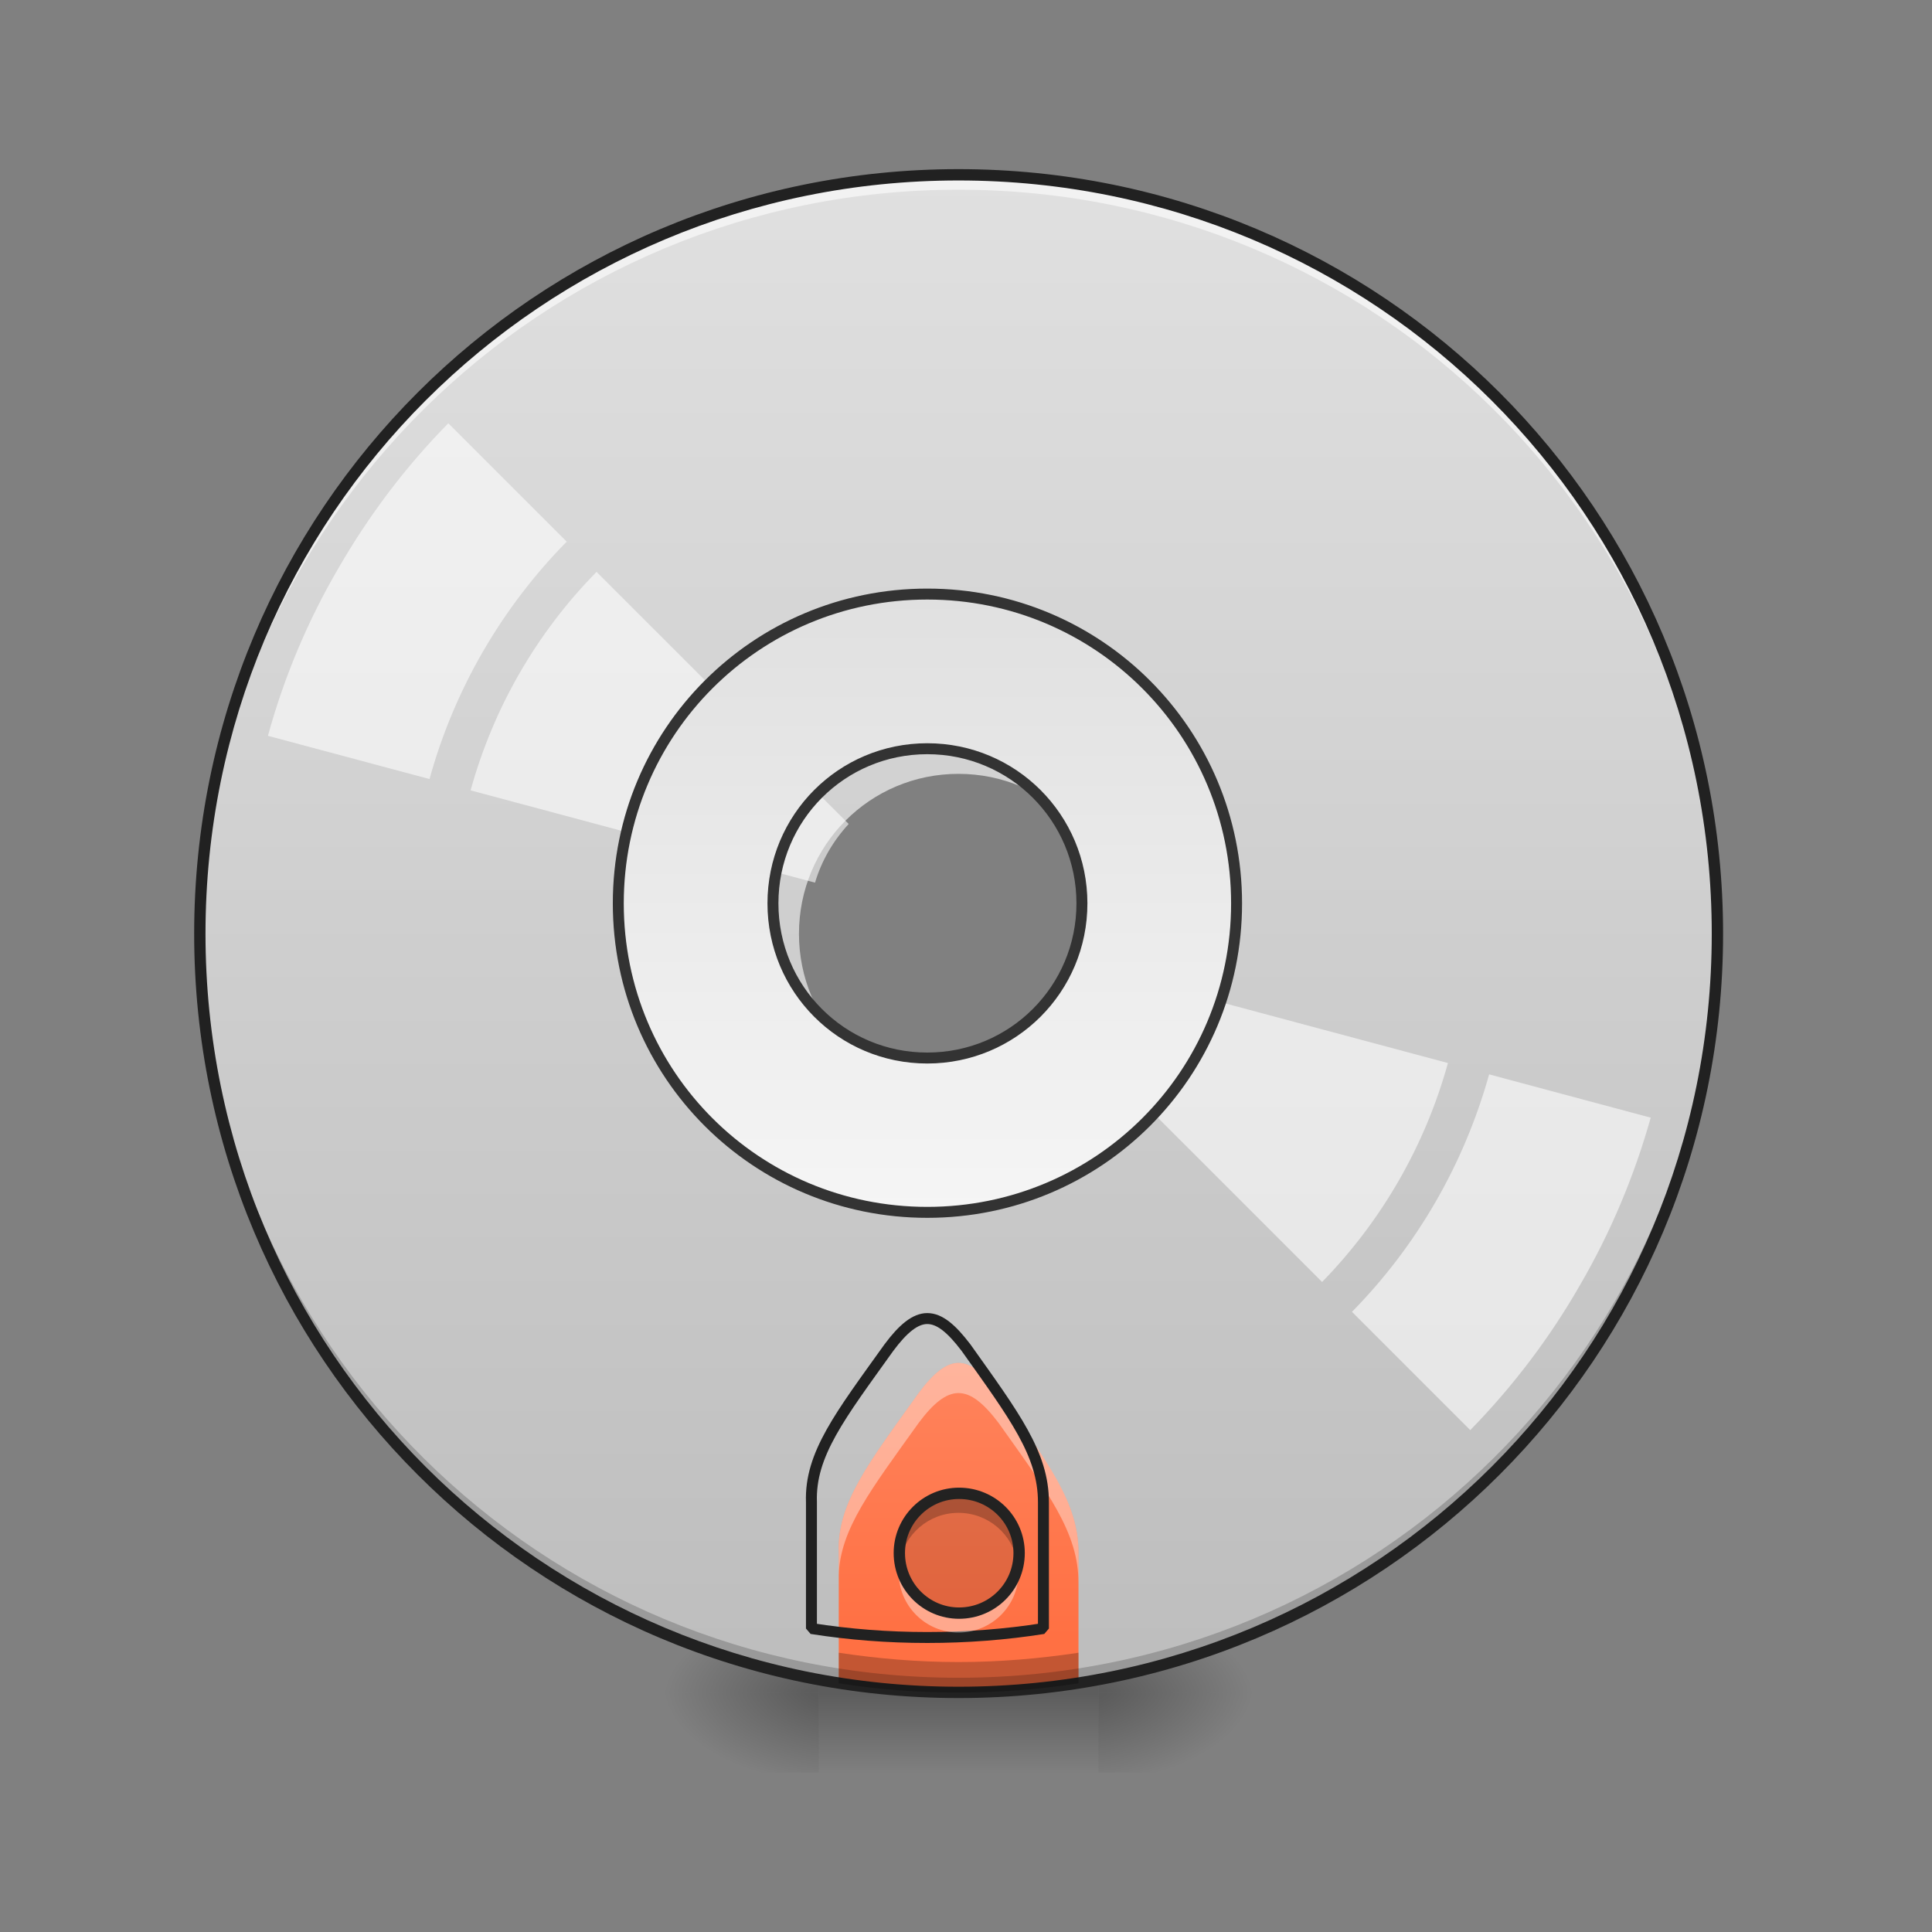 <?xml version="1.0" encoding="UTF-8"?>
<svg xmlns="http://www.w3.org/2000/svg" xmlns:xlink="http://www.w3.org/1999/xlink" width="22px" height="22px" viewBox="0 0 22 22" version="1.1">
<rect x="0" y="0" width="22" height="22" fill="#808080" stroke="none"/>
<defs>
<radialGradient id="radial0" gradientUnits="userSpaceOnUse" cx="450.909" cy="189.579" fx="450.909" fy="189.579" r="21.167" gradientTransform="matrix(0,-0.054,-0.097,-0,30.61,43.722)">
<stop offset="0" style="stop-color:rgb(0%,0%,0%);stop-opacity:0.314;"/>
<stop offset="0.222" style="stop-color:rgb(0%,0%,0%);stop-opacity:0.275;"/>
<stop offset="1" style="stop-color:rgb(0%,0%,0%);stop-opacity:0;"/>
</radialGradient>
<radialGradient id="radial1" gradientUnits="userSpaceOnUse" cx="450.909" cy="189.579" fx="450.909" fy="189.579" r="21.167" gradientTransform="matrix(-0,0.054,0.097,0,-8.779,-5.175)">
<stop offset="0" style="stop-color:rgb(0%,0%,0%);stop-opacity:0.314;"/>
<stop offset="0.222" style="stop-color:rgb(0%,0%,0%);stop-opacity:0.275;"/>
<stop offset="1" style="stop-color:rgb(0%,0%,0%);stop-opacity:0;"/>
</radialGradient>
<radialGradient id="radial2" gradientUnits="userSpaceOnUse" cx="450.909" cy="189.579" fx="450.909" fy="189.579" r="21.167" gradientTransform="matrix(-0,-0.054,0.097,-0,-8.779,43.722)">
<stop offset="0" style="stop-color:rgb(0%,0%,0%);stop-opacity:0.314;"/>
<stop offset="0.222" style="stop-color:rgb(0%,0%,0%);stop-opacity:0.275;"/>
<stop offset="1" style="stop-color:rgb(0%,0%,0%);stop-opacity:0;"/>
</radialGradient>
<radialGradient id="radial3" gradientUnits="userSpaceOnUse" cx="450.909" cy="189.579" fx="450.909" fy="189.579" r="21.167" gradientTransform="matrix(0,0.054,-0.097,0,30.61,-5.175)">
<stop offset="0" style="stop-color:rgb(0%,0%,0%);stop-opacity:0.314;"/>
<stop offset="0.222" style="stop-color:rgb(0%,0%,0%);stop-opacity:0.275;"/>
<stop offset="1" style="stop-color:rgb(0%,0%,0%);stop-opacity:0;"/>
</radialGradient>
<linearGradient id="linear0" gradientUnits="userSpaceOnUse" x1="255.323" y1="233.5" x2="255.323" y2="254.667" gradientTransform="matrix(0.009,0,0,0.043,8.57,9.239)">
<stop offset="0" style="stop-color:rgb(0%,0%,0%);stop-opacity:0.275;"/>
<stop offset="1" style="stop-color:rgb(0%,0%,0%);stop-opacity:0;"/>
</linearGradient>
<linearGradient id="linear1" gradientUnits="userSpaceOnUse" x1="254" y1="-168.667" x2="254" y2="233.5" gradientTransform="matrix(0.043,0,0,0.043,0,9.239)">
<stop offset="0" style="stop-color:rgb(87.843%,87.843%,87.843%);stop-opacity:1;"/>
<stop offset="1" style="stop-color:rgb(74.118%,74.118%,74.118%);stop-opacity:1;"/>
</linearGradient>
<linearGradient id="linear2" gradientUnits="userSpaceOnUse" x1="960" y1="1695.118" x2="960" y2="1315.118" gradientTransform="matrix(0.011,0,0,0.011,0,0)">
<stop offset="0" style="stop-color:rgb(100%,43.922%,26.275%);stop-opacity:1;"/>
<stop offset="1" style="stop-color:rgb(100%,54.118%,39.608%);stop-opacity:1;"/>
</linearGradient>
<linearGradient id="linear3" gradientUnits="userSpaceOnUse" x1="254" y1="117.083" x2="254" y2="-52.25" gradientTransform="matrix(3.78,0,0,3.78,0,812.598)">
<stop offset="0" style="stop-color:rgb(96.078%,96.078%,96.078%);stop-opacity:1;"/>
<stop offset="1" style="stop-color:rgb(87.843%,87.843%,87.843%);stop-opacity:1;"/>
</linearGradient>
<filter id="alpha" filterUnits="objectBoundingBox" x="0%" y="0%" width="100%" height="100%">
  <feColorMatrix type="matrix" in="SourceGraphic" values="0 0 0 0 1 0 0 0 0 1 0 0 0 0 1 0 0 0 1 0"/>
</filter>
<mask id="mask0">
  <g filter="url(#alpha)">
<rect x="0" y="0" width="22" height="22" style="fill:rgb(0%,0%,0%);fill-opacity:0.99;stroke:none;"/>
  </g>
</mask>
<clipPath id="clip1">
  <rect x="0" y="0" width="22" height="22"/>
</clipPath>
<g id="surface5" clip-path="url(#clip1)">
<path style=" stroke:none;fill-rule:nonzero;fill:rgb(0%,0%,0%);fill-opacity:0.118;" d="M 10.914 17 C 11.293 17 11.598 17.305 11.598 17.68 C 11.598 18.059 11.293 18.363 10.914 18.363 C 10.539 18.363 10.234 18.059 10.234 17.68 C 10.234 17.305 10.539 17 10.914 17 Z M 10.914 17 "/>
</g>
<mask id="mask1">
  <g filter="url(#alpha)">
<rect x="0" y="0" width="22" height="22" style="fill:rgb(0%,0%,0%);fill-opacity:0.99;stroke:none;"/>
  </g>
</mask>
<clipPath id="clip2">
  <rect x="0" y="0" width="22" height="22"/>
</clipPath>
<g id="surface8" clip-path="url(#clip2)">
<path style=" stroke:none;fill-rule:nonzero;fill:rgb(0%,0%,0%);fill-opacity:0.235;" d="M 10.914 17 C 10.539 17 10.234 17.305 10.234 17.68 C 10.234 17.719 10.234 17.758 10.242 17.797 C 10.297 17.473 10.574 17.227 10.914 17.227 C 11.254 17.227 11.535 17.473 11.586 17.797 C 11.594 17.758 11.598 17.719 11.598 17.68 C 11.598 17.305 11.293 17 10.914 17 Z M 10.914 17 "/>
</g>
<mask id="mask2">
  <g filter="url(#alpha)">
<rect x="0" y="0" width="22" height="22" style="fill:rgb(0%,0%,0%);fill-opacity:0.99;stroke:none;"/>
  </g>
</mask>
<clipPath id="clip3">
  <rect x="0" y="0" width="22" height="22"/>
</clipPath>
<g id="surface11" clip-path="url(#clip3)">
<path style=" stroke:none;fill-rule:nonzero;fill:rgb(100%,100%,100%);fill-opacity:0.392;" d="M 10.914 18.59 C 10.539 18.59 10.234 18.285 10.234 17.91 C 10.234 17.871 10.234 17.832 10.242 17.797 C 10.297 18.117 10.574 18.363 10.914 18.363 C 11.254 18.363 11.535 18.117 11.586 17.797 C 11.594 17.832 11.598 17.871 11.598 17.91 C 11.598 18.285 11.293 18.59 10.914 18.59 Z M 10.914 18.59 "/>
</g>
<mask id="mask3">
  <g filter="url(#alpha)">
<rect x="0" y="0" width="22" height="22" style="fill:rgb(0%,0%,0%);fill-opacity:0.99;stroke:none;"/>
  </g>
</mask>
<clipPath id="clip4">
  <rect x="0" y="0" width="22" height="22"/>
</clipPath>
<g id="surface14" clip-path="url(#clip4)">
<path style="fill:none;stroke-width:3;stroke-linecap:round;stroke-linejoin:round;stroke:rgb(12.941%,12.941%,12.941%);stroke-opacity:1;stroke-miterlimit:4;" d="M 253.976 180.599 C 262.793 180.599 269.883 187.689 269.883 196.415 C 269.883 205.233 262.793 212.323 253.976 212.323 C 245.249 212.323 238.159 205.233 238.159 196.415 C 238.159 187.689 245.249 180.599 253.976 180.599 Z M 253.976 180.599 " transform="matrix(0.043,0,0,0.043,0,9.239)"/>
</g>
</defs>
<g id="surface1">
<path style=" stroke:none;fill-rule:nonzero;fill:url(#radial0);" d="M 12.508 19.273 L 14.324 19.273 L 14.324 18.363 L 12.508 18.363 Z M 12.508 19.273 "/>
<path style=" stroke:none;fill-rule:nonzero;fill:url(#radial1);" d="M 9.324 19.273 L 7.504 19.273 L 7.504 20.184 L 9.324 20.184 Z M 9.324 19.273 "/>
<path style=" stroke:none;fill-rule:nonzero;fill:url(#radial2);" d="M 9.324 19.273 L 7.504 19.273 L 7.504 18.363 L 9.324 18.363 Z M 9.324 19.273 "/>
<path style=" stroke:none;fill-rule:nonzero;fill:url(#radial3);" d="M 12.508 19.273 L 14.324 19.273 L 14.324 20.184 L 12.508 20.184 Z M 12.508 19.273 "/>
<path style=" stroke:none;fill-rule:nonzero;fill:url(#linear0);" d="M 9.324 19.047 L 12.508 19.047 L 12.508 20.184 L 9.324 20.184 Z M 9.324 19.047 "/>
<path style=" stroke:none;fill-rule:nonzero;fill:url(#linear1);" d="M 10.914 1.992 C 6.129 1.992 2.273 5.844 2.273 10.633 C 2.273 15.418 6.129 19.273 10.914 19.273 C 15.703 19.273 19.555 15.418 19.555 10.633 C 19.555 5.844 15.703 1.992 10.914 1.992 Z M 10.914 8.812 C 11.922 8.812 12.734 9.625 12.734 10.633 C 12.734 11.641 11.922 12.453 10.914 12.453 C 9.906 12.453 9.098 11.641 9.098 10.633 C 9.098 9.625 9.906 8.812 10.914 8.812 Z M 10.914 8.812 "/>
<path style=" stroke:none;fill-rule:nonzero;fill:url(#linear2);" d="M 10.914 15.52 C 10.773 15.52 10.629 15.637 10.461 15.863 C 9.891 16.66 9.531 17.117 9.551 17.68 L 9.551 19.168 C 9.996 19.238 10.449 19.273 10.914 19.273 C 11.379 19.273 11.836 19.238 12.281 19.168 L 12.281 17.68 C 12.281 17.113 11.938 16.66 11.371 15.863 C 11.199 15.637 11.059 15.52 10.914 15.52 Z M 10.914 15.52 "/>
<path style=" stroke:none;fill-rule:nonzero;fill:rgb(0%,0%,0%);fill-opacity:0.196;" d="M 10.914 19.273 C 6.129 19.273 2.273 15.418 2.273 10.633 C 2.273 10.605 2.273 10.574 2.273 10.547 C 2.32 15.297 6.156 19.105 10.914 19.105 C 15.676 19.105 19.512 15.297 19.555 10.547 C 19.555 10.574 19.555 10.605 19.555 10.633 C 19.555 15.418 15.703 19.273 10.914 19.273 Z M 10.914 19.273 "/>
<path style=" stroke:none;fill-rule:nonzero;fill:rgb(100%,100%,100%);fill-opacity:0.588;" d="M 10.914 1.992 C 6.129 1.992 2.273 5.844 2.273 10.633 C 2.273 10.66 2.273 10.688 2.273 10.719 C 2.32 5.969 6.156 2.16 10.914 2.16 C 15.676 2.16 19.512 5.969 19.555 10.719 C 19.555 10.688 19.555 10.66 19.555 10.633 C 19.555 5.844 15.703 1.992 10.914 1.992 Z M 10.914 1.992 "/>
<path style=" stroke:none;fill-rule:nonzero;fill:rgb(12.941%,12.941%,12.941%);fill-opacity:1;" d="M 10.914 1.926 C 6.094 1.926 2.211 5.809 2.211 10.633 C 2.211 15.453 6.094 19.336 10.914 19.336 C 15.738 19.336 19.621 15.453 19.621 10.633 C 19.621 5.809 15.738 1.926 10.914 1.926 Z M 10.914 2.055 C 15.668 2.055 19.492 5.879 19.492 10.633 C 19.492 15.383 15.668 19.207 10.914 19.207 C 6.164 19.207 2.34 15.383 2.34 10.633 C 2.34 5.879 6.164 2.055 10.914 2.055 Z M 10.914 2.055 "/>
<path style=" stroke:none;fill-rule:nonzero;fill:rgb(100%,100%,100%);fill-opacity:0.588;" d="M 5.105 4.82 C 4.617 5.316 4.199 5.871 3.852 6.473 C 3.504 7.07 3.234 7.711 3.051 8.379 L 4.891 8.871 C 5.172 7.852 5.711 6.922 6.453 6.168 Z M 6.793 6.512 C 6.113 7.203 5.617 8.062 5.359 9 L 9.281 10.051 C 9.355 9.801 9.488 9.574 9.664 9.383 Z M 12.566 11.055 C 12.527 11.18 12.477 11.301 12.41 11.41 C 12.348 11.523 12.27 11.629 12.18 11.723 L 15.055 14.598 C 15.734 13.902 16.227 13.047 16.488 12.105 Z M 16.957 12.234 C 16.672 13.254 16.137 14.184 15.395 14.938 L 16.742 16.285 C 17.227 15.789 17.648 15.234 17.992 14.633 C 18.34 14.035 18.609 13.395 18.797 12.727 Z M 16.957 12.234 "/>
<path style="fill-rule:nonzero;fill:url(#linear3);stroke-width:11.339;stroke-linecap:round;stroke-linejoin:miter;stroke:rgb(20%,20%,20%);stroke-opacity:1;stroke-miterlimit:4;" d="M 959.908 614.974 C 782.631 614.974 640.053 757.895 640.053 935.172 C 640.053 1112.449 782.631 1255.027 959.908 1255.027 C 1137.186 1255.027 1280.107 1112.449 1280.107 935.172 C 1280.107 757.895 1137.186 614.974 959.908 614.974 Z M 959.908 775.073 C 1048.547 775.073 1120.008 846.533 1120.008 935.172 C 1120.008 1023.811 1048.547 1095.271 959.908 1095.271 C 871.27 1095.271 800.153 1023.811 800.153 935.172 C 800.153 846.533 871.27 775.073 959.908 775.073 Z M 959.908 775.073 " transform="matrix(0.011,0,0,0.011,0,0)"/>
<path style=" stroke:none;fill-rule:nonzero;fill:rgb(100%,100%,100%);fill-opacity:0.392;" d="M 10.914 15.52 C 10.773 15.52 10.629 15.637 10.461 15.863 C 9.891 16.66 9.531 17.117 9.551 17.68 L 9.551 17.938 C 9.566 17.41 9.922 16.957 10.461 16.203 C 10.629 15.977 10.773 15.863 10.914 15.863 C 11.059 15.863 11.199 15.977 11.371 16.203 C 11.938 17 12.281 17.453 12.281 18.023 L 12.281 17.68 C 12.281 17.113 11.938 16.656 11.371 15.863 C 11.199 15.637 11.059 15.52 10.914 15.52 Z M 10.914 15.52 "/>
<path style="fill:none;stroke-width:11.339;stroke-linecap:square;stroke-linejoin:bevel;stroke:rgb(12.941%,12.941%,12.941%);stroke-opacity:1;stroke-miterlimit:4;" d="M 959.908 1364.966 C 947.54 1364.966 934.828 1375.273 920.055 1395.2 C 869.895 1465.286 838.288 1505.483 840.006 1554.955 L 840.006 1685.852 C 879.172 1692.036 919.025 1695.128 959.908 1695.128 C 1000.792 1695.128 1040.989 1692.036 1080.155 1685.852 L 1080.155 1554.955 C 1080.155 1505.139 1049.921 1465.286 1000.105 1395.2 C 984.988 1375.273 972.62 1364.966 959.908 1364.966 Z M 959.908 1364.966 " transform="matrix(0.011,0,0,0.011,0,0)"/>
<path style=" stroke:none;fill-rule:nonzero;fill:rgb(0%,0%,0%);fill-opacity:0.235;" d="M 9.551 17.594 C 9.551 17.625 9.551 17.652 9.551 17.68 Z M 9.551 18.82 L 9.551 19.168 C 9.996 19.238 10.449 19.273 10.914 19.273 C 11.379 19.273 11.836 19.238 12.281 19.168 L 12.281 18.82 C 11.836 18.887 11.379 18.926 10.914 18.926 C 10.449 18.926 9.996 18.887 9.551 18.82 Z M 9.551 18.82 "/>
<use xlink:href="#surface5" mask="url(#mask0)"/>
<use xlink:href="#surface8" mask="url(#mask1)"/>
<use xlink:href="#surface11" mask="url(#mask2)"/>
<use xlink:href="#surface14" mask="url(#mask3)"/>
</g>
</svg>
